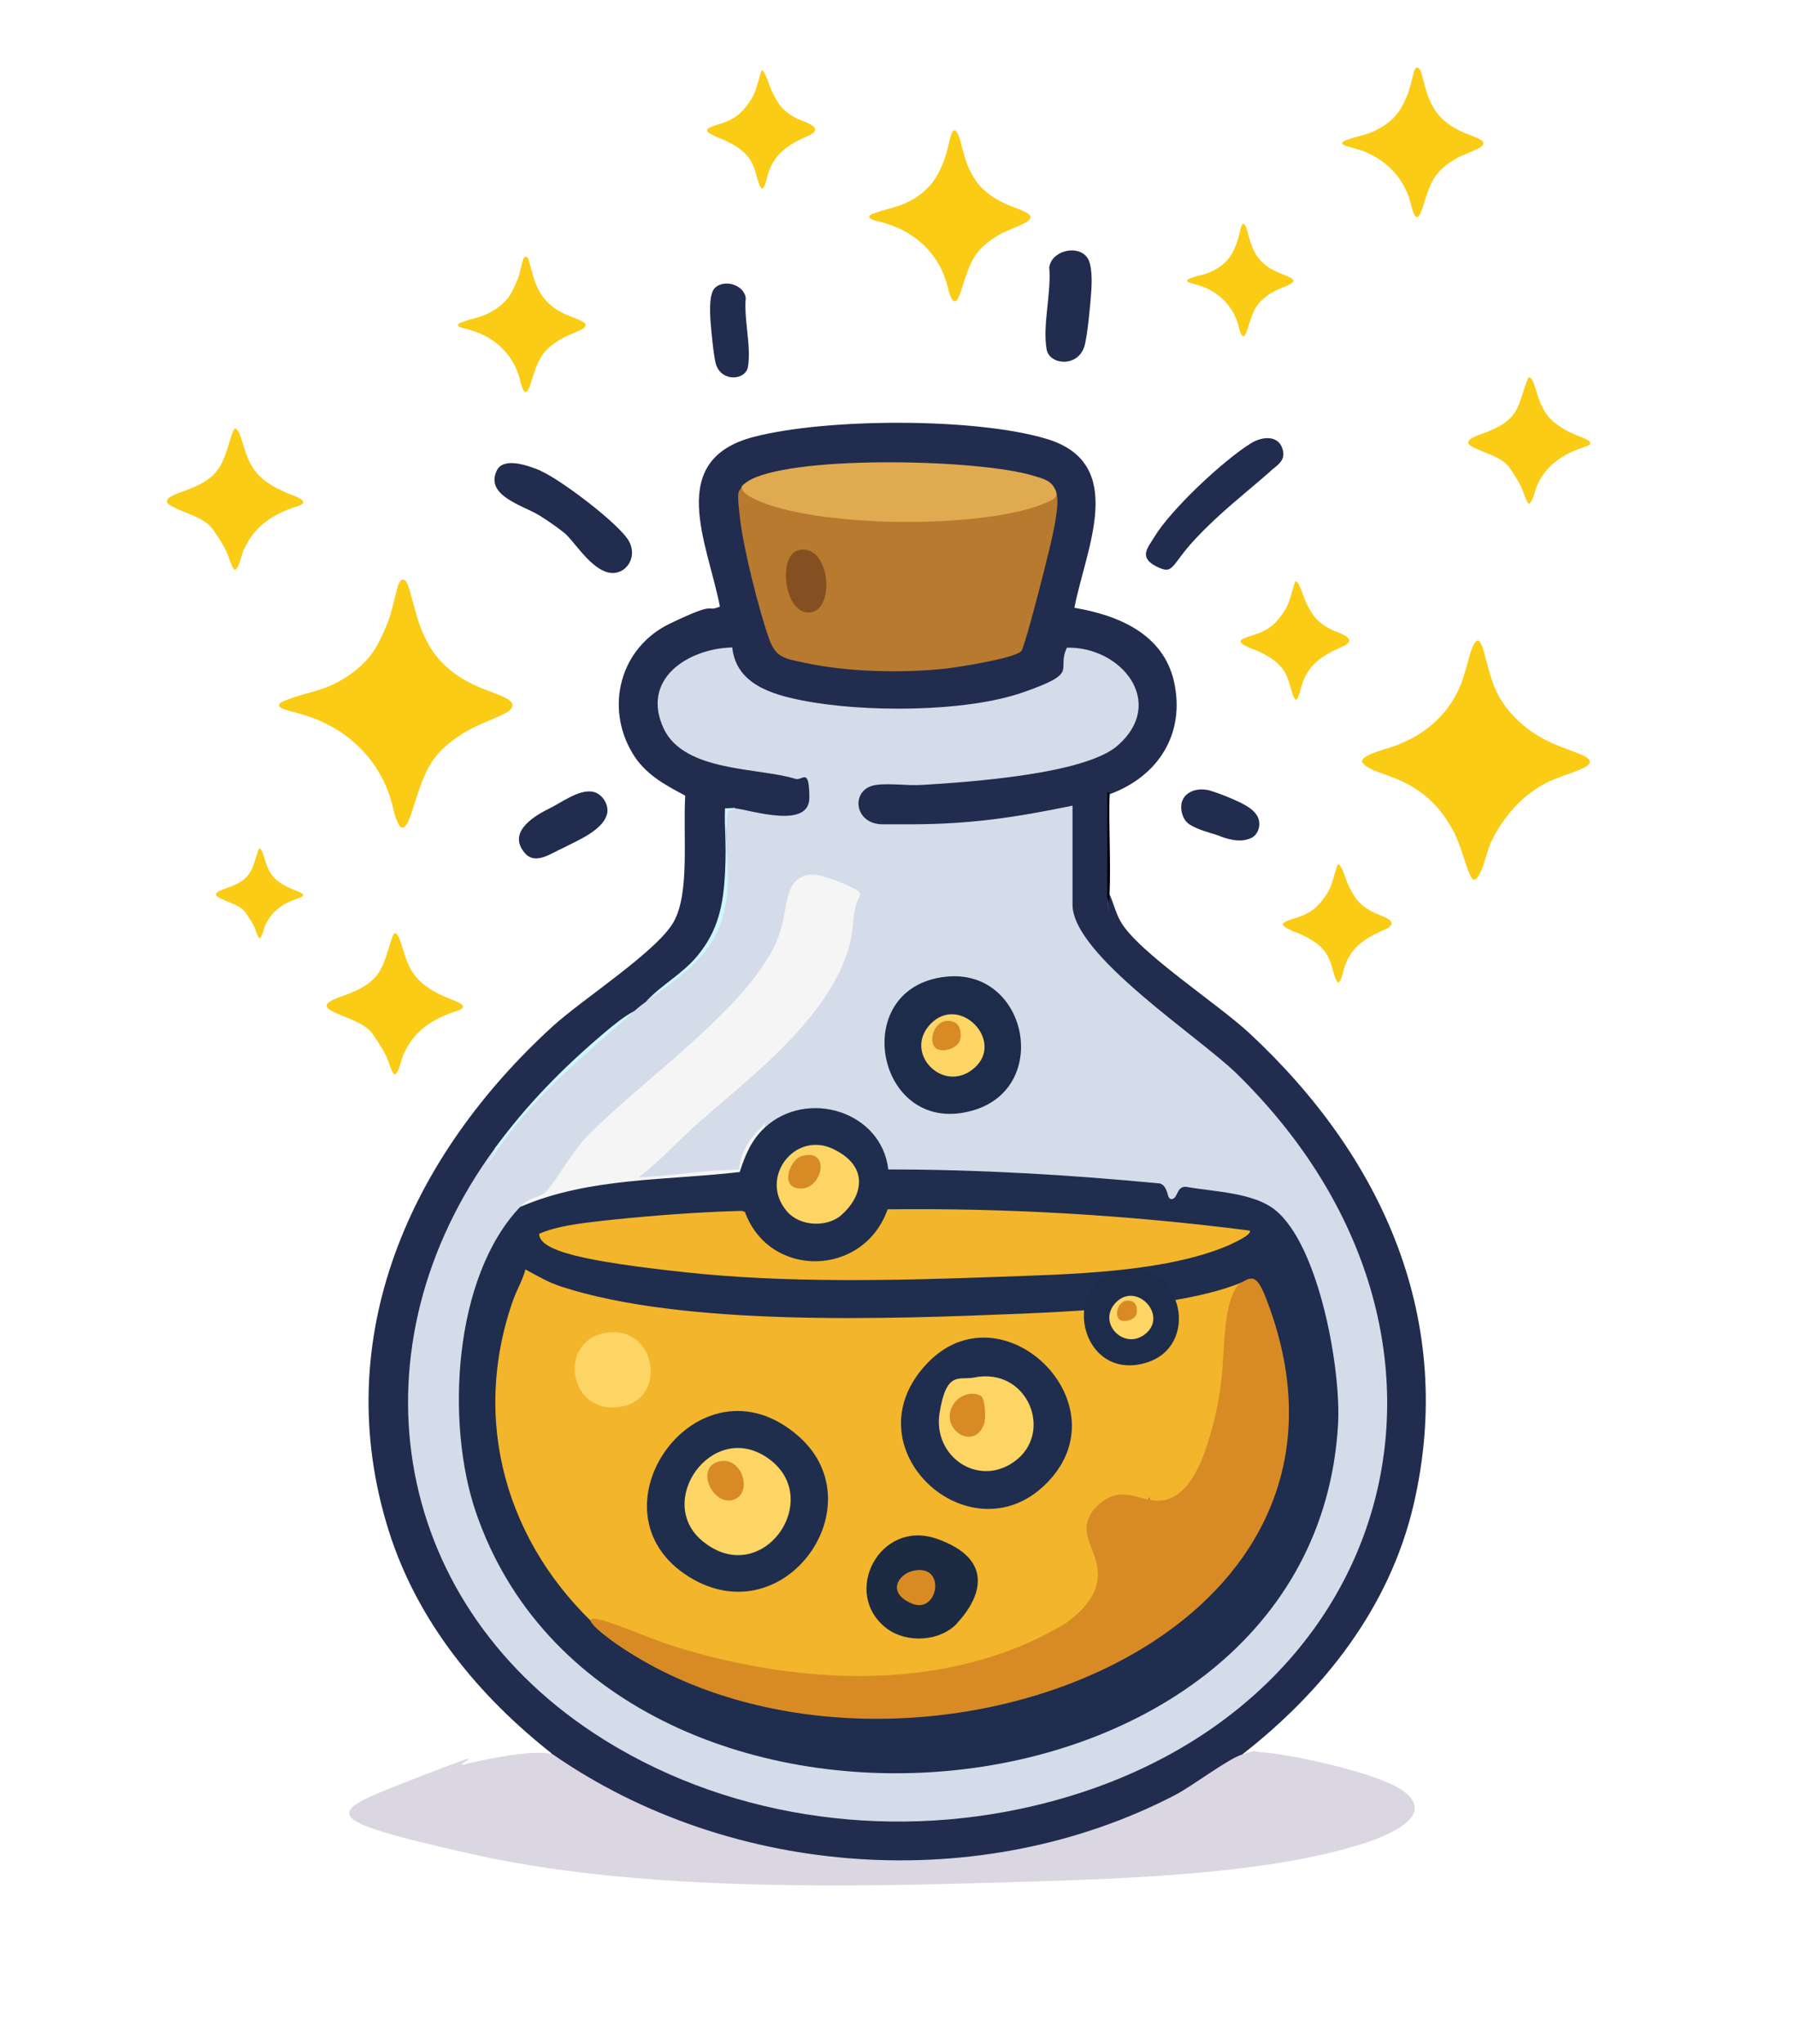<?xml version="1.0" encoding="UTF-8"?>
<svg id="Calque_1" xmlns="http://www.w3.org/2000/svg" version="1.1" viewBox="0 0 770.7 877">
  <!-- Generator: Adobe Illustrator 29.6.0, SVG Export Plug-In . SVG Version: 2.1.1 Build 207)  -->
  <defs>
    <style>
      .st0 {
        fill: #f2b52b;
      }

      .st1 {
        fill: #1d2c4a;
      }

      .st2 {
        fill: #d88b25;
      }

      .st3 {
        fill: #facc15;
      }

      .st4 {
        fill: #fcd565;
      }

      .st5 {
        fill: #e0aa50;
      }

      .st6 {
        fill: #845022;
      }

      .st7 {
        fill: #212c4e;
      }

      .st8 {
        fill: #1c2a42;
      }

      .st9 {
        fill: #dad7e2;
      }

      .st10 {
        fill: #b87a2e;
      }

      .st11 {
        fill: #cef7ff;
      }

      .st12 {
        fill: #4a82db;
      }

      .st13 {
        fill: #d5dce9;
      }

      .st14 {
        fill: #1f2d4e;
      }

      .st15 {
        fill: #f5f5f5;
      }

      .st16 {
        fill: #02010f;
      }

      .st17 {
        fill: #202e4e;
      }
    </style>
  </defs>
  <path class="st7" d="M237.4,752.8c-31.8-24.9-58.2-56.9-70.5-96-26.1-83,9.5-160.9,70.5-216.5,12.6-11.5,45.2-32.4,52-45s3.8-36.6,4.8-53.9c-9-4.8-17.3-9.2-22.7-18.3-11.9-20-5.1-45.3,16.1-55.5s14.7-4.6,21.5-7.3c-5.2-27.1-23.6-62.8,14.4-72.8,31-8.1,95.1-8.4,125.8.8,35.2,10.5,16.8,47.4,12,72.5,18.9,3.2,38.2,11.2,42.8,31.8,4.9,22.4-6.9,40.6-27.7,48.2-.8,14-.7,29.7-.5,44.3s-.1-1.1.5-1.3c1.8,3.9,2.6,7.9,4.8,11.7,7.4,13,41.9,35.4,55.2,47.8,57.3,53.2,89,123.3,70.5,202.5-10.3,44-38.5,79.7-73.5,107l-.2,2.2c-71.6,50.1-167.7,59-250,24.9s-38.2-16.7-44.1-24.4-1.2-1.8-1.7-2.8h0Z"/>
  <path class="st9" d="M237.4,752.8c76.7,53.2,183.9,60.6,267,17.5,7.9-4.1,22.3-15.3,29-17.5s4.8-1.2,7.5-1c13.3.8,50.2,8.9,60.9,16.2,15.7,10.7-5.3,19.3-15.1,22.6-43.7,14.5-112.1,15.8-158.8,17.2-70.7,2.1-156.6,3.3-225.6-12.3s-62.3-17.5-23.3-32.7,13.7-4.1,20.3-5.7,29.6-6.9,38.2-4.3h-.1Z"/>
  <path class="st3" d="M173.6,248.8c1.1.7,1.4,1.9,2.1,3.9.8,2.5,1.5,5.6,2.4,8.5,1.3,5,2.8,9.7,5.5,14.5,4,7.9,11.2,14,19.2,17.8,4.2,2.1,9.4,3.7,13.5,5.6,4.9,2.2,5,4.7.2,7.2-6.4,3.1-13.6,5.4-19.4,9.5-4.7,3.1-9,6.9-11.8,11.3-3.6,5.7-5.6,12.5-7.7,18.9-2.8,9.4-5.5,14.1-8.7,1.4-4.2-19.9-18.9-34.8-38.4-40.6-2.4-.8-4.8-1.4-7.1-2-1.3-.4-3.7-1.1-3.6-2.3,0-.9,2.1-1.8,4.9-2.8,3.2-1.1,7.2-2.2,10.7-3.2,9.3-2.6,18.3-8.2,24.1-15.8,3-4.1,5.2-9.3,7.1-13.9,1.6-4.3,2.4-8.5,3.5-12.7.5-1.7,1.2-6,3.4-5.3h0Z"/>
  <path class="st3" d="M226.1,110.2c.6.4.8,1,1.1,2.1.4,1.4.8,3.1,1.3,4.6.7,2.7,1.5,5.3,3,7.9,2.2,4.3,6.1,7.6,10.5,9.7,2.3,1.1,5.1,2,7.4,3.1,2.7,1.2,2.7,2.6.1,3.9-3.5,1.7-7.4,2.9-10.6,5.2-2.6,1.7-4.9,3.8-6.4,6.2-2,3.1-3.1,6.8-4.2,10.3-1.5,5.1-3,7.7-4.8.8-2.3-10.9-10.3-19-21-22.2-1.3-.4-2.6-.8-3.9-1.1-.7-.2-2-.6-2-1.3,0-.5,1.1-1,2.7-1.5,1.7-.6,3.9-1.2,5.8-1.7,5.1-1.4,10-4.5,13.2-8.6,1.6-2.2,2.8-5.1,3.9-7.6.9-2.3,1.3-4.6,1.9-6.9.3-.9.7-3.3,1.9-2.9h0Z"/>
  <path class="st3" d="M609,29.2c.7.4.9,1.2,1.3,2.3.5,1.5.9,3.4,1.4,5.1.8,3,1.7,5.9,3.3,8.7,2.4,4.8,6.8,8.4,11.6,10.7,2.5,1.3,5.7,2.3,8.1,3.4,2.9,1.3,3,2.8,0,4.3-3.8,1.9-8.2,3.2-11.7,5.7-2.8,1.8-5.4,4.2-7.1,6.8-2.2,3.5-3.4,7.6-4.6,11.4-1.7,5.7-3.3,8.5-5.3.9-2.6-12-11.4-21-23.2-24.5-1.5-.5-2.9-.8-4.3-1.2-.8-.2-2.2-.7-2.2-1.4s1.3-1.1,3-1.7c1.9-.7,4.4-1.3,6.5-1.9,5.6-1.6,11-4.9,14.5-9.5,1.8-2.5,3.2-5.6,4.3-8.4.9-2.6,1.5-5.1,2.1-7.7.3-1,.7-3.6,2.1-3.2h0v.2Z"/>
  <path class="st3" d="M534.2,96.3c.5.3.7.9,1,1.7.4,1.1.7,2.6,1.1,3.8.6,2.3,1.3,4.4,2.5,6.5,1.8,3.6,5.1,6.3,8.7,8,1.9,1,4.3,1.7,6.1,2.6,2.2,1,2.3,2.1,0,3.2-2.9,1.4-6.2,2.4-8.8,4.3-2.1,1.4-4.1,3.2-5.3,5.1-1.7,2.6-2.6,5.7-3.5,8.6-1.3,4.3-2.5,6.4-4,.7-2-9-8.6-15.8-17.4-18.4-1.1-.4-2.2-.6-3.2-.9-.6-.2-1.7-.5-1.7-1.1s1-.8,2.3-1.3c1.4-.5,3.3-1,4.9-1.4,4.2-1.2,8.3-3.7,10.9-7.1,1.4-1.9,2.4-4.2,3.2-6.3.7-2,1.1-3.8,1.6-5.8.2-.8.5-2.7,1.6-2.4h0v.2Z"/>
  <path class="st3" d="M410.4,56.4c.8.5,1,1.4,1.5,2.6.6,1.7,1,3.9,1.6,5.8.9,3.4,1.9,6.7,3.8,9.9,2.7,5.5,7.8,9.6,13.3,12.2,2.9,1.5,6.5,2.6,9.3,3.9,3.3,1.5,3.4,3.2.1,4.9-4.3,2.2-9.4,3.7-13.4,6.5-3.2,2.1-6.2,4.8-8.1,7.8-2.5,4-3.9,8.7-5.3,13-1.9,6.5-3.8,9.7-6.1,1-3-13.7-13-24-26.5-28-1.7-.6-3.3-.9-4.9-1.4-.9-.2-2.5-.8-2.5-1.6s1.5-1.3,3.4-1.9c2.2-.8,5-1.5,7.4-2.2,6.4-1.8,12.6-5.6,16.6-10.9,2.1-2.9,3.7-6.4,4.9-9.6,1-3,1.7-5.8,2.4-8.8.3-1.1.8-4.1,2.4-3.7h0v.2Z"/>
  <path class="st3" d="M634.7,274.8c2.1,1.6,2.6,6.2,3.6,9.2,1.3,4.7,2.5,9.6,4.8,13.9,4,7.8,11.3,14.6,19.2,18.9,4.9,2.8,10.9,4.7,15.9,6.7,4.3,1.7,6.9,3.8.9,6.4-5.2,2.3-11.7,3.9-16.8,6.9-9.4,5.2-17.1,14.3-21.7,23.7-2.6,5.1-3.1,11.6-6.4,16.2-.4.4-.7.8-1.2.8s-.4-.2-.7-.3c-.8-.8-1.1-1.7-1.7-3.1-2.4-6.1-4-13.5-7.6-19.3-6-10.7-14.8-17.6-25.8-21.5-4-1.8-9.4-2.7-12.2-6-2-3.6,13.6-6.5,16.4-8.3,13.2-5.2,23.7-16.2,27.3-29.8,1.3-3.1,3.1-14.1,5.9-14.4h0Z"/>
  <path class="st3" d="M169.8,400.4c1.7,1.3,2.2,3.9,2.9,5.9,1.1,3.6,2.2,7.2,4.2,10.5,3.2,5.2,8.4,8.4,14.2,10.9,2.1,1.2,11.6,3.5,5.9,5.8-10.1,3.1-18.5,8-23.2,17.8-1.7,2.9-2,7.8-4.1,9.7-.4,0-.7-.3-.9-.6-.7-1.1-1.1-2.2-1.6-3.6-1.4-4.8-4.5-9.1-7.2-13.2-3.9-5.2-12.2-6.9-17.3-9.7-7.8-3.7,5.3-6.4,8.2-8,4.6-1.9,8.4-4.1,11.1-7.7,3.1-4.1,4.3-9.9,6.1-15.1.4-1,.8-2.9,1.7-2.7h0Z"/>
  <path class="st3" d="M101.2,183.9c1.7,1.3,2.2,3.9,2.9,5.9,1.1,3.6,2.2,7.2,4.2,10.5,3.2,5.2,8.4,8.4,14.2,10.9,2.1,1.2,11.6,3.5,5.9,5.8-10.1,3.1-18.5,8-23.2,17.8-1.7,2.9-2,7.8-4.1,9.7-.4,0-.7-.3-.9-.6-.7-1.1-1.1-2.2-1.6-3.6-1.4-4.8-4.5-9.1-7.2-13.2-3.9-5.2-12.2-6.9-17.3-9.7-7.8-3.7,5.3-6.4,8.2-8,4.6-1.9,8.4-4.1,11.1-7.7,3.1-4.1,4.3-9.9,6.1-15.1.4-1,.8-2.9,1.7-2.7h0Z"/>
  <path class="st3" d="M656.8,161.8c1.5,1.2,2,3.5,2.6,5.3,1,3.2,2,6.4,3.8,9.4,2.9,4.7,7.5,7.5,12.7,9.8,1.9,1.1,10.4,3.1,5.3,5.2-9,2.8-16.6,7.2-20.8,15.9-1.5,2.6-1.8,7-3.7,8.7-.4,0-.6-.3-.8-.5-.6-1-1-2-1.4-3.2-1.3-4.3-4-8.1-6.4-11.8-3.5-4.7-10.9-6.2-15.5-8.7-7-3.3,4.7-5.7,7.3-7.2,4.1-1.7,7.5-3.7,9.9-6.9,2.8-3.7,3.8-8.9,5.5-13.5.4-.9.7-2.6,1.5-2.4h0Z"/>
  <path class="st3" d="M111.5,364c1.1.8,1.4,2.5,1.9,3.8.7,2.3,1.4,4.6,2.7,6.7,2,3.3,5.4,5.3,9.1,6.9,1.4.8,7.4,2.2,3.8,3.7-6.4,2-11.8,5.1-14.8,11.3-1.1,1.9-1.3,5-2.6,6.2-.3,0-.4-.2-.6-.4-.4-.7-.7-1.4-1-2.3-.9-3.1-2.9-5.8-4.6-8.4-2.5-3.3-7.8-4.4-11.1-6.2-5-2.4,3.4-4.1,5.3-5.1,2.9-1.2,5.4-2.6,7.1-4.9,2-2.6,2.8-6.3,3.9-9.6.2-.6.5-1.9,1.1-1.7h-.2Z"/>
  <path class="st3" d="M575,371c1,1,1.5,2.6,2.1,4,1.1,3.4,2.7,7.1,5,10.4,1.9,2.6,4.5,4.5,7.3,5.9,2.5,1.5,12.1,3.6,6.2,7.1-8,3.4-15.1,7.2-18.1,15.9-.9,2.2-1.2,6-2.8,7.4-.3,0-.5-.3-.9-1-1.3-2.6-1.7-5.9-2.9-8.6-2.2-6-7.9-9.3-13.8-11.8-13.9-5.1-1.1-5.1,4.5-8.6,3.5-1.8,6-5,8.2-8.3,2.2-3.4,3-8,4.2-11.6.3-.8.5-1.2.9-.9h0Z"/>
  <path class="st3" d="M327.5,30.4c1,1,1.5,2.6,2.1,4,1.1,3.4,2.7,7.1,5,10.4,1.9,2.6,4.5,4.5,7.3,5.9,2.5,1.5,12.1,3.6,6.2,7.1-8,3.4-15,7.2-18,15.8-.9,2.2-1.2,6-2.8,7.4-.3,0-.5-.3-.9-1-1.3-2.6-1.7-5.9-2.9-8.6-2.2-6-7.9-9.3-13.7-11.8-13.8-5.1-1.1-5.1,4.5-8.6,3.5-1.8,6-5,8.2-8.3,2.2-3.4,3-8,4.2-11.6.3-.8.5-1.2.9-.9h0Z"/>
  <path class="st3" d="M556.8,249.6c1,1,1.5,2.6,2.1,4,1.1,3.4,2.7,7.1,5,10.4,1.9,2.6,4.5,4.5,7.3,5.9,2.5,1.5,12.1,3.6,6.2,7.1-8,3.4-15.1,7.2-18.1,15.9-.9,2.2-1.2,6-2.8,7.4-.3,0-.5-.3-.9-1-1.3-2.6-1.7-5.9-2.9-8.6-2.2-6-7.9-9.3-13.8-11.8-13.9-5.1-1.1-5.1,4.5-8.6,3.5-1.8,6-5,8.2-8.3,2.2-3.4,3-8,4.2-11.6.3-.8.5-1.2.9-.9h0Z"/>
  <path class="st16" d="M476.4,340.8c-.4,14.3.6,28.7,0,43s.3,3.1-1,1.5v-45c.3-1.4,1,.5,1,.5Z"/>
  <path class="st13" d="M315.4,346.8c7.5.9,32.1,9.1,32.1-4.5s-3-7.1-6-8.1c-15.5-4.9-47.6-2.8-56.5-21.5-10-21.3,10.3-34.4,29.4-34.9,1.6,15.5,16.6,20.1,29.8,22.7,25.9,5.2,70,5.3,95-3.4s14.1-9.2,18.9-19.2c23.3-.5,42.8,23.4,21.9,41.9-14,12.5-64.5,15.8-84,17-6.3.4-13.9-.8-19.9,0-11.1,1.6-9.7,16.9,2.9,16.9h12.6c25.4-.1,44.1-2.9,68.9-8v42.5c0,21.6,54.3,56.6,70.5,72.5,116.1,113.6,69,277.8-87.7,314.3-63.7,14.9-133.6,4.7-188.3-31.3-88.3-58.1-104.6-166.3-42.5-251,15.8-19.8,37.6-42.5,60-59,2-1.8,3-2.5,5-4l15.3-12.2c20-14.9,19.7-44.1,19-61.5-1-6.2.3-9.3,3.8-9.4l-.2.3h0Z"/>
  <path class="st10" d="M318.4,208.8c25.5,13.7,60.7,14.4,89.8,12.6,14.8-.9,33-2.5,45.2-10.6,1.2,3.3.4,8.4-.2,12.3-1.3,7.9-4,18-6,26s-7.6,29.1-8.7,30.3c-2.9,3.1-27.1,6.9-32.5,7.5-18.9,2-42,1.5-60.5-2.5-8.3-1.8-12.5-2-15.4-10.6-4.3-12.2-10.8-38.1-12.3-50.7s-1-11.6.8-14.3c0,0-.2,0-.2,0Z"/>
  <path class="st5" d="M453.4,210.8c.9,3.2-2.2,4-4.5,5-26.2,11.4-99.5,10.9-125.2-1.8-2-1-5.2-2.6-5.3-5.2.8-1.1,3-2.6,4.3-3.2,21-10.3,97.8-8.5,120.9-1.5,4.5,1.4,8,2,9.8,6.7Z"/>
  <path class="st11" d="M315.4,346.8c-1.2,1.2-2.8.2-3.1,2.4-1.3,9.8.9,22.7,0,33.1-1.9,24.8-16.9,34.4-35,47.5,6.7-7.2,15.7-11.9,22-19.5,9.1-10.9,11.3-22,12-36s-.4-18.4,0-27.5c1.3.1,2.7-.2,4,0h.1Z"/>
  <path class="st11" d="M272.4,433.8c-20.1,17.8-41.6,35-57.2,57.3s-2.3,3.8-2.8,1.7c13.9-19,29.5-34.8,47.5-50,3.7-3.1,8.2-6.8,12.5-9Z"/>
  <path class="st14" d="M328.4,483.8c18.1-16.7,50.1-7,53,18,38.9,0,77.8,2.3,116.5,6,2,.4,3,2.7,3.6,5.1s2.5,1.8,3.3.4l1.2-2.3c.7-1.3,2.1-2,3.5-1.7,12,2.1,28.7,2.4,38,9.9,19,15.3,28.4,68.8,27,92.1-10.5,180.3-313.9,203.6-370.3,37.2-12.8-37.8-9.7-100.6,19.3-130.8,15.6-9,34.5-13.5,52.3-12.1l41.6-3.4c2-6.9,4.7-14.6,11.1-18.5h-.1Z"/>
  <path class="st15" d="M223.4,517.8c4.4-4.6,8-3.7,10.5-6,4.6-4.4,11.5-17.2,17.5-23.5,22.7-23.9,73.3-57.9,83.3-87.7,1.7-5,2.2-10.3,3.5-15.4s2.9-7.5,6.4-9.1c3.3-1.5,7-.7,10.4.4,4.2,1.3,8.2,3,12.1,5,.9.4,1.8,1,2,1.9.2.8-.2,1.7-.6,2.4-2.4,5.2-1.9,10.4-2.9,15.8s-2.4,9.1-4.3,13.5c-4.1,9.3-10.2,17.7-16.9,25.4-13.2,15.2-29,27.7-44.1,40.9-7.5,6.5-15.9,15.7-23.4,21.6s-2.3.9-3.5,1c-.2,1.7,3.5,1.1,4.5,1,13.1-.9,26.2-3,39.4-3.1.6-6.7,3.5-11.8,8-16.5s2.6-3.5,3-1.5c-5.8,5.4-8.3,11.7-10.7,19-31.5,3.7-64.7,2.2-94.3,15h0Z"/>
  <path class="st1" d="M406.1,419.1c34.9-3.8,45.3,47.1,12.2,57.2-41.8,12.8-55-52.6-12.2-57.2Z"/>
  <path class="st6" d="M343.1,236c13.3-2.7,15.8,25.7,4.7,26.8s-14.3-24.8-4.7-26.8Z"/>
  <path class="st0" d="M536.4,548.8c.8,1.9-.7,3.7-4.7,5.5,7,22.5,5.3,46.7-.7,69.3-1.2,4.6-11.1,33.4-16.3,35.8-8.1,3.6-21.8-8.4-21.2-17.2-1.8,9.1-8.2,15.7-17.2,17.8,11,.2,20.3,16,17.9,25.7-2.1,8.3-42.9,27.8-49.2,30.1-56.9,20.9-130.7,14.1-182.9-15.6l-.5,1.5c-2,0-2.8-1.4-4-2.5-40.1-36.4-55.6-89.4-37.3-141.3,1.6-4.5,4.1-8.6,5.3-13.2,5.4,2.9,9.3,5.3,15.2,7.3,52.8,17.3,141.2,14,197.3,11.7,26.3-1.1,75.2-3.5,98.5-15h-.2,0Z"/>
  <path class="st2" d="M532.6,550.6c5.9-3.6,7.5-3.5,12.7,11.1,53.4,150.3-169.6,223.5-282.9,142.1-8.6-6.4-13.8-11.8-1.6-7.9,9.5,3.1,20.3,8,30.2,11,53.6,16.4,116.8,19.4,166.1-10.1,7.7-5.2,15.1-13.2,14.2-22.4-.1-6.8-4.9-12.4-4.8-19.1.5-6.9,7.3-13,13.6-13.9,6.8-.9,13,3.6,19.9,2.3,13.1-2.9,18.3-22.8,21.5-34.9,1.3-5.6,2.3-11.2,2.9-16.9,1.6-12,.3-33.9,8.1-41.4h0Z"/>
  <path class="st0" d="M536.4,527.9c2.1,1.7-8,6-9,6.5-27.6,11.8-69.5,12.4-99.5,13.5-43.5,1.6-90.7,2.7-133.9-2s-62.5-9.1-62.5-16.5c7.8-3.4,17.9-4.5,26.5-5.5,16-1.8,34.9-3.3,51-4s7.2,0,10.8,0c10.5,29,51.1,28.1,61.3-1,52-.6,103.8,2.5,155.3,9.1h0Z"/>
  <path class="st4" d="M361.1,521.5c-6.2,5.3-17.8,4.7-23.2-1.7-12.3-14.3,3.3-34.7,19.8-26.8s12,21.1,3.5,28.4h0Z"/>
  <path class="st4" d="M399.7,439.2c12.5-12.6,31.8,7.6,18.6,19.1s-30.9-6.6-18.6-19.1Z"/>
  <path class="st17" d="M342.9,616.3c33.6,29.6-6.1,85.5-46.9,60.4-45.8-28.2,4.1-98,46.9-60.4Z"/>
  <path class="st14" d="M397.8,585.3c32.3-34.5,85.9,17.5,51.1,51.6-32.6,32-84.9-15.5-51.1-51.6Z"/>
  <path class="st8" d="M411,696.5c-7.4,7.9-21.6,8.7-30.2,2.3-19.8-14.9-3.2-47.2,21.5-38.5s19.1,24.9,8.7,36.1h0Z"/>
  <path class="st4" d="M259.1,572.1c22.7-4.7,28,28.1,7.5,31.5-22.4,3.8-27.1-27.5-7.5-31.5h0Z"/>
  <path class="st2" d="M344.1,496.1c12.7-3.8,9.2,13.9-.2,13.9s-4.9-12.3.2-13.9Z"/>
  <path class="st2" d="M401.6,449.6c-3.2-3.3-.2-11,4.4-11.5s7,2.3,6.4,7.3-8.7,6.5-10.8,4.2Z"/>
  <path class="st1" d="M483.7,544.9c24.3-2.6,31.5,32.8,8.5,39.8-29.1,8.9-38.3-36.6-8.5-39.8Z"/>
  <path class="st4" d="M479.2,558.8c8.7-8.8,22.1,5.3,12.9,13.3s-21.5-4.6-12.9-13.3Z"/>
  <path class="st2" d="M480.5,566.1c-2.2-2.3-.1-7.7,3.1-8s4.9,1.6,4.5,5.1-6.1,4.5-7.5,2.9Z"/>
  <path class="st4" d="M301.8,661.4c-20.9-16.9,3.8-52,27.5-36,25.5,17.2-1.9,56.8-27.5,36Z"/>
  <path class="st4" d="M418.1,591.1c23.3-4.8,34.7,24,17.2,36.2-15.5,10.9-34.8-2.4-31.9-20.9s8.5-14.1,14.7-15.3h0Z"/>
  <path class="st2" d="M392.1,674c14.5-3.2,10.7,18.8-.5,14.1s-5.8-12.7.5-14.1Z"/>
  <path class="st2" d="M309.1,627c9.7-2,14.4,14,5.6,16.6s-16.6-14.3-5.6-16.6Z"/>
  <path class="st2" d="M421.2,599c1.8,1.2,2.3,9.8,1.2,12.4-4.8,12-20.8.4-12.1-10.1,2.5-2.9,7.7-4.4,10.8-2.3h.1Z"/>
  <rect class="st12" x="-796.5" y="-247.4" width="52.9" height="52.9"/>
  <rect class="st12" x="-715.2" y="-249.3" width="58.6" height="58.6"/>
  <g>
    <path class="st7" d="M260.8,348.5c-1.2,7.5-12.6,12-18.9,15.3-5,2.1-11.9,7.6-16.5,2.3-7.4-8.5,2.7-15.3,9.9-18.9,5.7-2.7,13-8.5,19.1-7.5,3.8.7,6.7,4.8,6.4,8.6h0Z"/>
    <path class="st7" d="M537.1,359.6c-4.6,2.2-10.1.5-14.6-1.3-3.5-1.1-8.4-2.4-11.7-4.5-2.2-1.4-3.3-3.9-3.6-6.5-.7-7.5,7.1-10,13.2-7.8,3.8,1.2,8.2,3,12,4.8,3.4,1.7,6.1,3.4,7.5,6,1.7,3.2.6,7.7-2.7,9.3h-.1Z"/>
    <path class="st7" d="M545.6,202.1c-11.4,10-22,18-32.6,29.4s-8.9,15.4-16.6,11.5-3.4-8.2-.9-12.4c7.2-12,29.7-33,41.6-40.4,5-3.1,12.4-3.7,13.8,3.4.8,4.3-2.6,6.1-5.4,8.5Z"/>
    <path class="st7" d="M232.2,202.1c8.3,3.5,34,22.9,37.9,30.2,4.1,7.7-2.5,15.8-10.1,13s-13.9-13.7-17.9-16.8c-3.3-2.6-7.1-5.2-10.6-7.4-6.9-4.2-23.4-8.4-18.2-19.2,3-6.2,14.3-1.8,18.9.1Z"/>
    <path class="st7" d="M466.4,110c2.8,3,2.4,11.5,2.1,15.6-.3,4.8-1.7,19.6-3,23.3-3,8.8-14.8,7.7-16.1,1.1-1.9-10.2,2.1-24.5,1.1-35.2.9-7.1,11.5-9.7,15.8-4.9Z"/>
    <path class="st7" d="M306.8,123.7c-2.3,2.6-2,9.7-1.8,13.2.3,4,1.4,16.6,2.5,19.7,2.6,7.4,12.5,6.5,13.6,1,1.6-8.6-1.8-20.7-.9-29.7-.8-6-9.7-8.2-13.4-4.2Z"/>
  </g>
</svg>